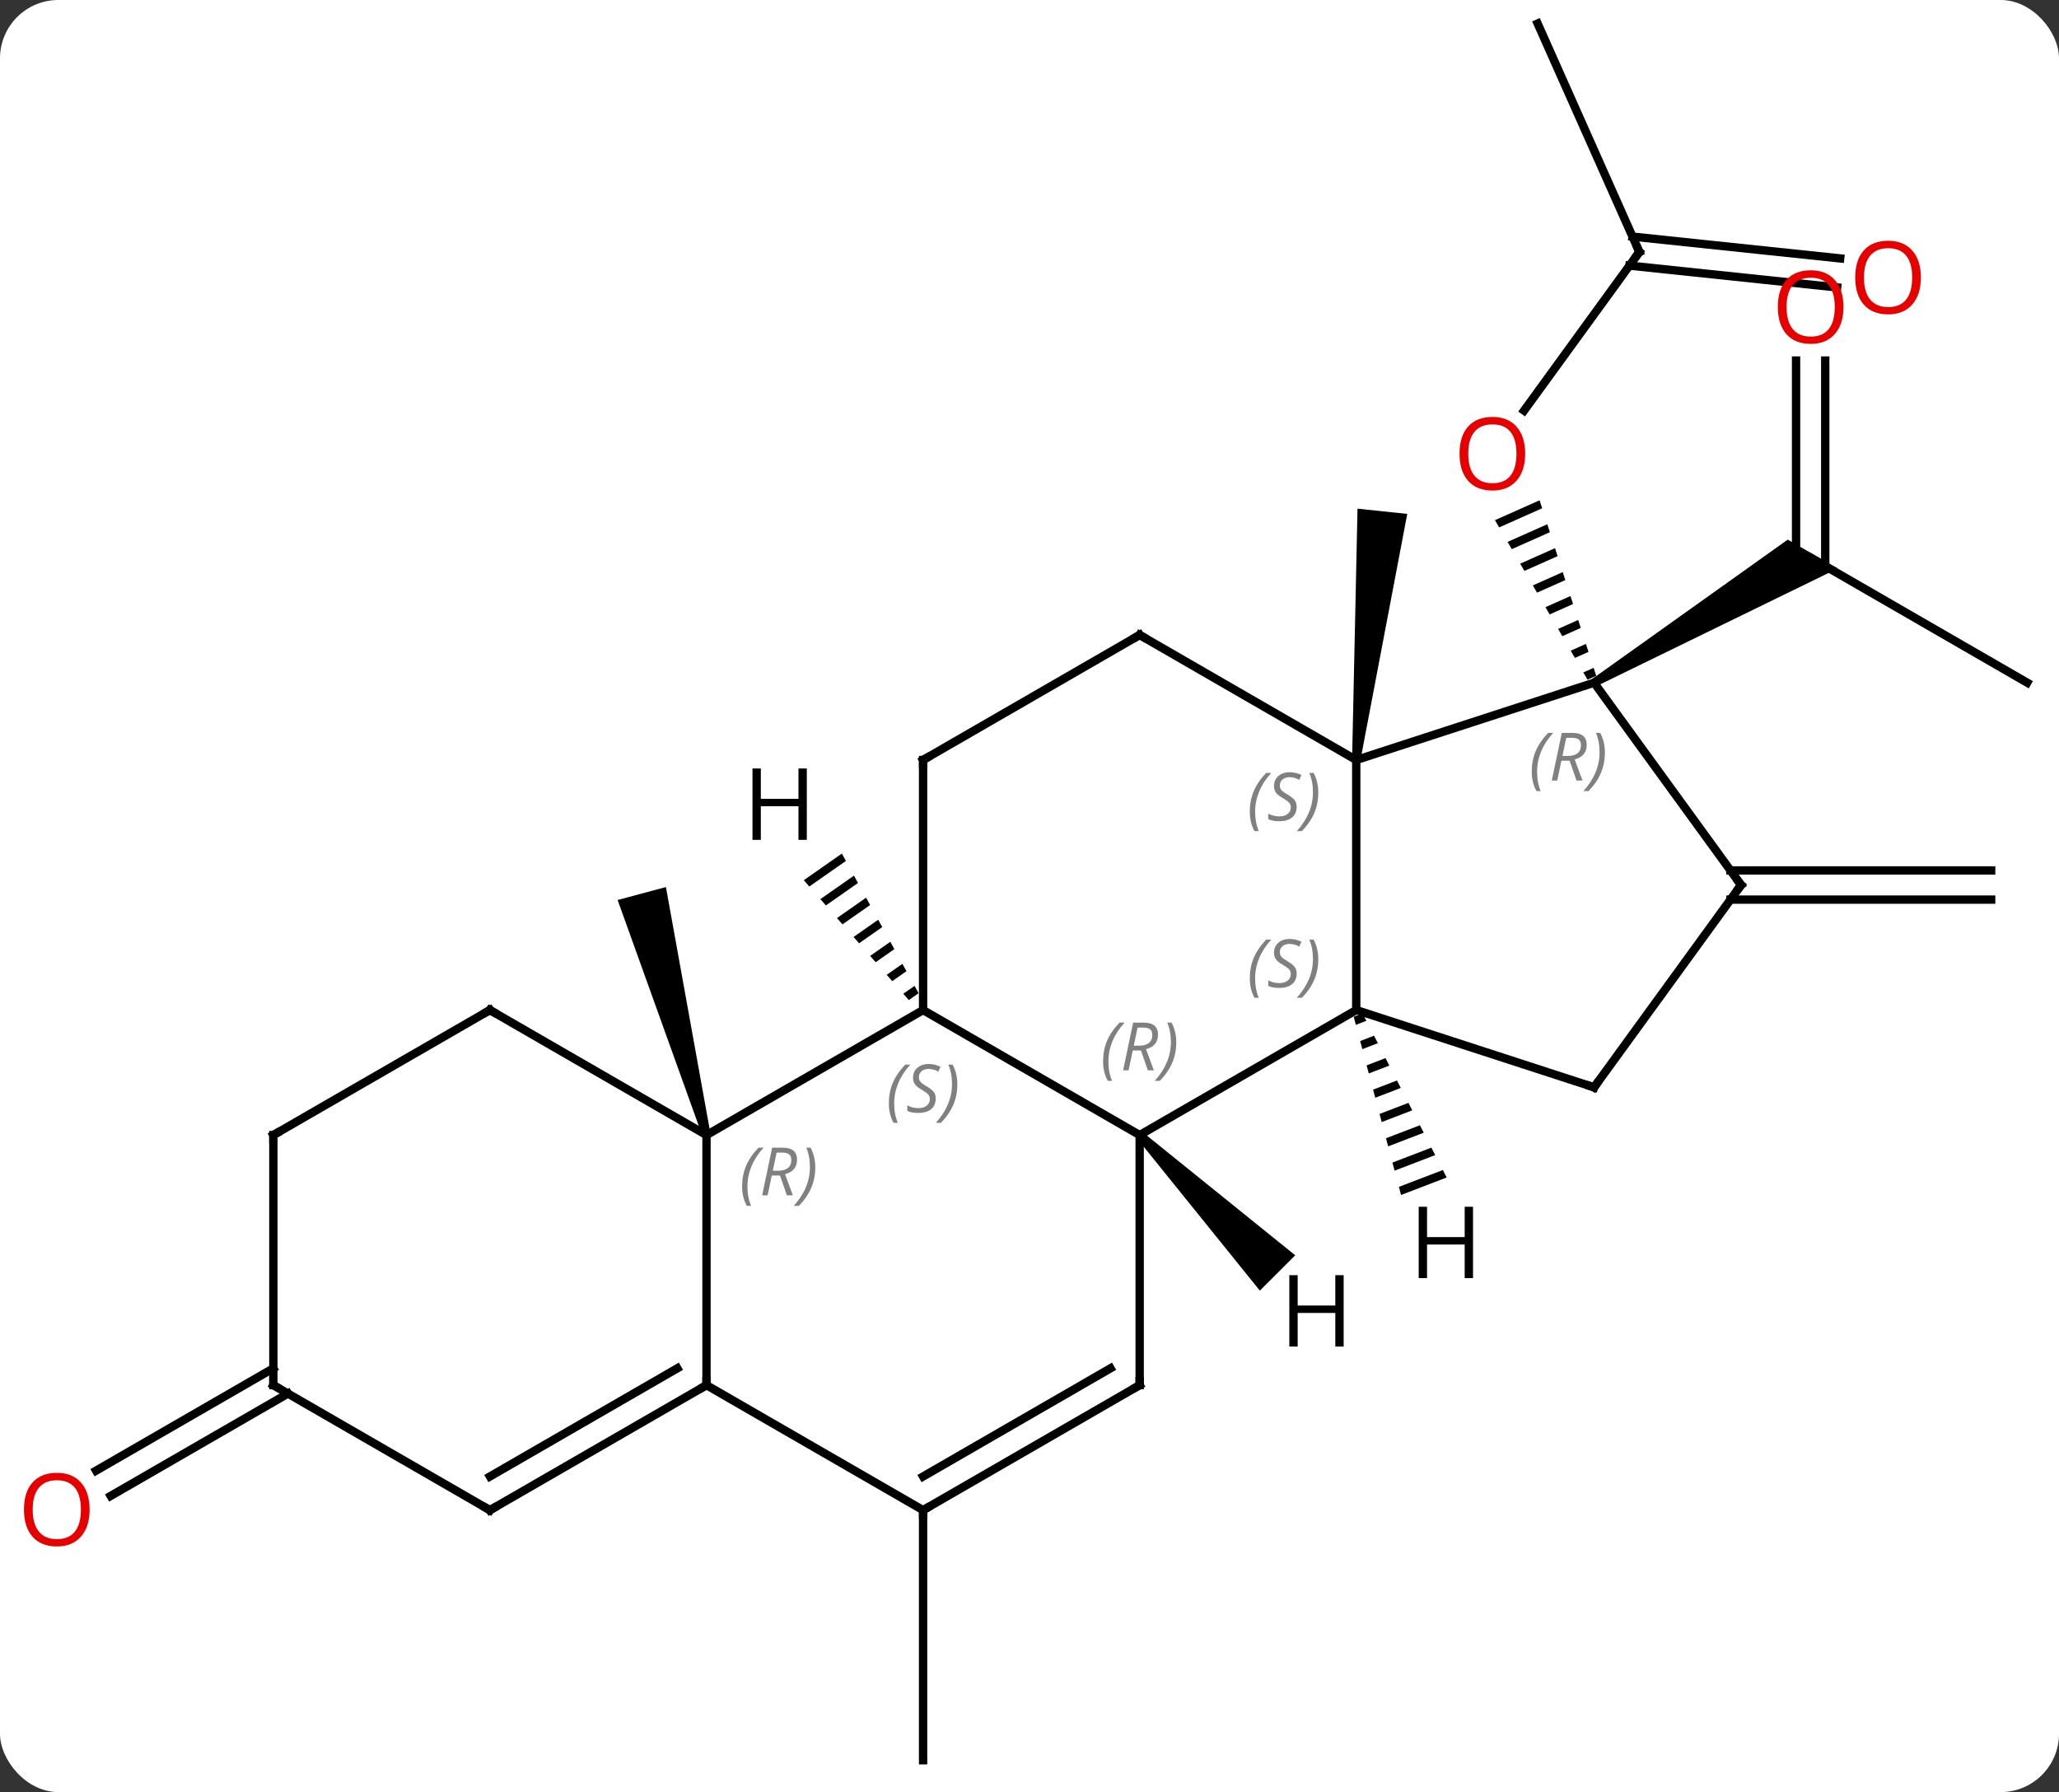 <svg width="247" viewBox="0 0 247 215" style="fill-opacity:1; color-rendering:auto; color-interpolation:auto; text-rendering:auto; stroke:black; stroke-linecap:square; stroke-miterlimit:10; shape-rendering:auto; stroke-opacity:1; fill:black; stroke-dasharray:none; font-weight:normal; stroke-width:1; font-family:'Open Sans'; font-style:normal; stroke-linejoin:miter; font-size:12; stroke-dashoffset:0; image-rendering:auto;" height="215" class="cas-substance-image" xmlns:xlink="http://www.w3.org/1999/xlink" xmlns="http://www.w3.org/2000/svg"><rect x="0" y="0" width="247" height="215" fill="#333333" stroke="none"/><svg class="cas-substance-single-component"><rect y="0" x="0" width="247" stroke="none" ry="7" rx="7" height="215" fill="white" class="cas-substance-group"/><svg y="0" x="0" width="247" viewBox="0 0 247 215" style="fill:black;" height="215" class="cas-substance-single-component-image"><svg><g><g transform="translate(125,107)" style="text-rendering:geometricPrecision; color-rendering:optimizeQuality; color-interpolation:linearRGB; stroke-linecap:butt; image-rendering:optimizeQuality;"><line y2="-76.77" y1="-57.737" x2="71.658" x1="57.829" style="fill:none;"/><path style="stroke:none;" d="M59.69 -46.98 L54.336 -44.596 L54.336 -44.596 L54.841 -43.727 L59.999 -46.023 L59.999 -46.023 L59.69 -46.98 ZM60.617 -44.108 L55.85 -41.987 L56.355 -41.117 L56.355 -41.117 L60.925 -43.151 L60.925 -43.151 L60.617 -44.108 ZM61.543 -41.236 L57.365 -39.377 L57.87 -38.507 L57.87 -38.507 L61.852 -40.279 L61.852 -40.279 L61.543 -41.236 ZM62.469 -38.365 L58.88 -36.767 L59.384 -35.897 L59.384 -35.897 L62.778 -37.407 L62.778 -37.407 L62.469 -38.365 ZM63.396 -35.493 L60.394 -34.157 L60.899 -33.287 L63.705 -34.536 L63.396 -35.493 ZM64.322 -32.621 L61.909 -31.547 L62.414 -30.677 L64.631 -31.664 L64.322 -32.621 ZM65.249 -29.75 L63.423 -28.937 L63.928 -28.067 L63.928 -28.067 L65.558 -28.793 L65.249 -29.75 ZM66.175 -26.878 L64.938 -26.327 L65.443 -25.457 L65.443 -25.457 L66.484 -25.921 L66.175 -26.878 Z"/><line y2="-104.178" y1="-76.77" x2="59.457" x1="71.658" style="fill:none;"/><line y2="-72.517" y1="-75.135" x2="95.384" x1="70.47" style="fill:none;"/><line y2="-75.998" y1="-78.616" x2="95.749" x1="70.836" style="fill:none;"/><line y2="-25.095" y1="-40.095" x2="118.188" x1="92.208" style="fill:none;"/><line y2="-63.743" y1="-39.085" x2="93.958" x1="93.958" style="fill:none;"/><line y2="-63.743" y1="-40.095" x2="90.458" x1="90.458" style="fill:none;"/><path style="stroke:none;" d="M66.478 -24.662 L65.978 -25.528 L89.458 -42.26 L95.458 -38.796 Z"/><path style="stroke:none;" d="M38.192 -15.77 L37.198 -15.874 L37.849 -45.974 L43.816 -45.346 Z"/><line y2="-2.572" y1="-2.572" x2="82.591" x1="113.862" style="fill:none;"/><line y2="0.928" y1="0.928" x2="82.591" x1="113.862" style="fill:none;"/><path style="stroke:none;" d="M-39.765 29.049 L-40.731 29.307 L-50.91 0.974 L-45.114 -0.578 Z"/><line y2="74.178" y1="104.178" x2="-14.265" x1="-14.265" style="fill:none;"/><line y2="60.188" y1="72.468" x2="-90.458" x1="-111.725" style="fill:none;"/><line y2="57.157" y1="69.436" x2="-92.208" x1="-113.475" style="fill:none;"/><line y2="-15.822" y1="-25.095" x2="37.695" x1="66.228" style="fill:none;"/><line y2="-0.822" y1="-25.095" x2="83.862" x1="66.228" style="fill:none;"/><line y2="14.178" y1="-15.822" x2="37.695" x1="37.695" style="fill:none;"/><line y2="-30.822" y1="-15.822" x2="11.715" x1="37.695" style="fill:none;"/><line y2="23.448" y1="-0.822" x2="66.228" x1="83.862" style="fill:none;"/><line y2="23.448" y1="14.178" x2="66.228" x1="37.695" style="fill:none;"/><line y2="29.178" y1="14.178" x2="11.715" x1="37.695" style="fill:none;"/><line y2="-15.822" y1="-30.822" x2="-14.265" x1="11.715" style="fill:none;"/><line y2="14.178" y1="29.178" x2="-14.265" x1="11.715" style="fill:none;"/><line y2="59.178" y1="29.178" x2="11.715" x1="11.715" style="fill:none;"/><line y2="14.178" y1="-15.822" x2="-14.265" x1="-14.265" style="fill:none;"/><line y2="29.178" y1="14.178" x2="-40.248" x1="-14.265" style="fill:none;"/><line y2="74.178" y1="59.178" x2="-14.265" x1="11.715" style="fill:none;"/><line y2="70.137" y1="57.157" x2="-14.265" x1="8.215" style="fill:none;"/><line y2="59.178" y1="29.178" x2="-40.248" x1="-40.248" style="fill:none;"/><line y2="14.178" y1="29.178" x2="-66.228" x1="-40.248" style="fill:none;"/><line y2="59.178" y1="74.178" x2="-40.248" x1="-14.265" style="fill:none;"/><line y2="74.178" y1="59.178" x2="-66.228" x1="-40.248" style="fill:none;"/><line y2="70.137" y1="57.157" x2="-66.228" x1="-43.748" style="fill:none;"/><line y2="29.178" y1="14.178" x2="-92.208" x1="-66.228" style="fill:none;"/><line y2="59.178" y1="74.178" x2="-92.208" x1="-66.228" style="fill:none;"/><line y2="59.178" y1="29.178" x2="-92.208" x1="-92.208" style="fill:none;"/><path style="stroke:none;" d="M38.455 14.571 L37.393 14.979 L37.393 14.979 L37.651 15.95 L38.914 15.466 L38.455 14.571 ZM39.831 17.256 L38.168 17.895 L38.426 18.867 L38.426 18.867 L40.29 18.151 L40.29 18.151 L39.831 17.256 ZM41.207 19.941 L38.942 20.811 L39.2 21.783 L39.2 21.783 L41.666 20.836 L41.207 19.941 ZM42.583 22.626 L39.717 23.727 L39.717 23.727 L39.975 24.699 L39.975 24.699 L43.042 23.521 L43.042 23.521 L42.583 22.626 ZM43.959 25.311 L40.491 26.643 L40.491 26.643 L40.749 27.615 L40.749 27.615 L44.418 26.206 L44.418 26.206 L43.959 25.311 ZM45.335 27.997 L41.266 29.559 L41.524 30.531 L45.794 28.892 L45.335 27.997 ZM46.711 30.682 L42.04 32.475 L42.04 32.475 L42.298 33.447 L42.298 33.447 L47.17 31.577 L46.711 30.682 ZM48.087 33.367 L42.815 35.391 L42.815 35.391 L43.073 36.363 L43.073 36.363 L48.546 34.262 L48.546 34.262 L48.087 33.367 Z"/><path style="stroke:none;" d="M11.361 29.532 L12.069 28.824 L30.377 43.598 L26.135 47.84 Z"/><path style="stroke:none;" d="M-24.009 -4.596 L-28.575 -1.401 L-27.912 -0.644 L-23.525 -3.714 L-23.525 -3.714 L-24.009 -4.596 ZM-22.556 -1.95 L-26.586 0.869 L-25.923 1.626 L-22.072 -1.069 L-22.072 -1.069 L-22.556 -1.95 ZM-21.103 0.695 L-24.597 3.14 L-23.934 3.897 L-20.619 1.577 L-21.103 0.695 ZM-19.65 3.341 L-22.608 5.41 L-21.945 6.167 L-19.166 4.223 L-19.166 4.223 L-19.65 3.341 ZM-18.197 5.986 L-20.618 7.681 L-20.618 7.681 L-19.955 8.437 L-19.955 8.437 L-17.713 6.868 L-18.197 5.986 ZM-16.744 8.632 L-18.629 9.951 L-18.629 9.951 L-17.966 10.708 L-16.26 9.514 L-16.26 9.514 L-16.744 8.632 ZM-15.291 11.278 L-16.64 12.222 L-15.977 12.978 L-15.977 12.978 L-14.806 12.159 L-15.291 11.278 Z"/></g><g transform="translate(125,107)" style="fill:rgb(230,0,0); text-rendering:geometricPrecision; color-rendering:optimizeQuality; image-rendering:optimizeQuality; font-family:'Open Sans'; stroke:rgb(230,0,0); color-interpolation:linearRGB;"><path style="stroke:none;" d="M57.962 -52.57 Q57.962 -50.508 56.922 -49.328 Q55.883 -48.148 54.04 -48.148 Q52.149 -48.148 51.118 -49.312 Q50.087 -50.477 50.087 -52.586 Q50.087 -54.68 51.118 -55.828 Q52.149 -56.977 54.04 -56.977 Q55.899 -56.977 56.93 -55.805 Q57.962 -54.633 57.962 -52.57 ZM51.133 -52.57 Q51.133 -50.836 51.876 -49.93 Q52.618 -49.023 54.04 -49.023 Q55.462 -49.023 56.188 -49.922 Q56.915 -50.82 56.915 -52.57 Q56.915 -54.305 56.188 -55.195 Q55.462 -56.086 54.04 -56.086 Q52.618 -56.086 51.876 -55.188 Q51.133 -54.289 51.133 -52.57 Z"/></g><g transform="translate(125,107)" style="stroke-linecap:butt; text-rendering:geometricPrecision; color-rendering:optimizeQuality; image-rendering:optimizeQuality; font-family:'Open Sans'; color-interpolation:linearRGB; stroke-miterlimit:5;"><path style="fill:none;" d="M71.364 -76.365 L71.658 -76.77 L71.455 -77.227"/><path style="fill:rgb(230,0,0); stroke:none;" d="M105.43 -73.705 Q105.43 -71.643 104.391 -70.463 Q103.352 -69.283 101.509 -69.283 Q99.618 -69.283 98.587 -70.448 Q97.555 -71.612 97.555 -73.721 Q97.555 -75.815 98.587 -76.963 Q99.618 -78.112 101.509 -78.112 Q103.368 -78.112 104.399 -76.94 Q105.43 -75.768 105.43 -73.705 ZM98.602 -73.705 Q98.602 -71.971 99.345 -71.065 Q100.087 -70.158 101.509 -70.158 Q102.93 -70.158 103.657 -71.057 Q104.384 -71.955 104.384 -73.705 Q104.384 -75.44 103.657 -76.33 Q102.93 -77.221 101.509 -77.221 Q100.087 -77.221 99.345 -76.323 Q98.602 -75.424 98.602 -73.705 Z"/><path style="fill:rgb(230,0,0); stroke:none;" d="M96.145 -70.165 Q96.145 -68.103 95.106 -66.923 Q94.067 -65.743 92.224 -65.743 Q90.333 -65.743 89.302 -66.907 Q88.27 -68.072 88.27 -70.181 Q88.27 -72.275 89.302 -73.423 Q90.333 -74.572 92.224 -74.572 Q94.083 -74.572 95.114 -73.4 Q96.145 -72.228 96.145 -70.165 ZM89.317 -70.165 Q89.317 -68.431 90.06 -67.525 Q90.802 -66.618 92.224 -66.618 Q93.645 -66.618 94.372 -67.517 Q95.099 -68.415 95.099 -70.165 Q95.099 -71.9 94.372 -72.79 Q93.645 -73.681 92.224 -73.681 Q90.802 -73.681 90.06 -72.782 Q89.317 -71.884 89.317 -70.165 Z"/><path style="fill:rgb(230,0,0); stroke:none;" d="M-114.251 74.108 Q-114.251 76.17 -115.29 77.35 Q-116.329 78.53 -118.172 78.53 Q-120.063 78.53 -121.094 77.365 Q-122.126 76.201 -122.126 74.092 Q-122.126 71.998 -121.094 70.85 Q-120.063 69.701 -118.172 69.701 Q-116.313 69.701 -115.282 70.873 Q-114.251 72.045 -114.251 74.108 ZM-121.079 74.108 Q-121.079 75.842 -120.336 76.748 Q-119.594 77.655 -118.172 77.655 Q-116.751 77.655 -116.024 76.756 Q-115.297 75.858 -115.297 74.108 Q-115.297 72.373 -116.024 71.483 Q-116.751 70.592 -118.172 70.592 Q-119.594 70.592 -120.336 71.49 Q-121.079 72.389 -121.079 74.108 Z"/></g><g transform="translate(125,107)" style="stroke-linecap:butt; font-size:8.4px; fill:gray; text-rendering:geometricPrecision; image-rendering:optimizeQuality; color-rendering:optimizeQuality; font-family:'Open Sans'; font-style:italic; stroke:gray; color-interpolation:linearRGB; stroke-miterlimit:5;"><path style="stroke:none;" d="M58.749 -14.42 Q58.749 -15.748 59.218 -16.873 Q59.687 -17.998 60.718 -19.077 L61.328 -19.077 Q60.359 -18.014 59.874 -16.842 Q59.39 -15.67 59.39 -14.436 Q59.39 -13.108 59.828 -12.092 L59.312 -12.092 Q58.749 -13.123 58.749 -14.42 ZM62.309 -15.733 L61.809 -13.358 L61.153 -13.358 L62.356 -19.077 L63.606 -19.077 Q65.341 -19.077 65.341 -17.639 Q65.341 -16.28 63.903 -15.889 L64.841 -13.358 L64.122 -13.358 L63.294 -15.733 L62.309 -15.733 ZM62.888 -18.483 Q62.497 -16.561 62.434 -16.311 L63.091 -16.311 Q63.841 -16.311 64.247 -16.639 Q64.653 -16.967 64.653 -17.592 Q64.653 -18.061 64.395 -18.272 Q64.138 -18.483 63.544 -18.483 L62.888 -18.483 ZM67.527 -16.733 Q67.527 -15.405 67.05 -14.272 Q66.573 -13.139 65.558 -12.092 L64.948 -12.092 Q66.886 -14.248 66.886 -16.733 Q66.886 -18.061 66.448 -19.077 L66.964 -19.077 Q67.527 -18.014 67.527 -16.733 Z"/><path style="stroke:none;" d="M24.926 -9.619 Q24.926 -10.947 25.395 -12.072 Q25.864 -13.197 26.895 -14.275 L27.504 -14.275 Q26.536 -13.213 26.051 -12.041 Q25.567 -10.869 25.567 -9.635 Q25.567 -8.306 26.004 -7.291 L25.489 -7.291 Q24.926 -8.322 24.926 -9.619 ZM30.549 -10.213 Q30.549 -9.385 30.002 -8.931 Q29.455 -8.478 28.455 -8.478 Q28.049 -8.478 27.736 -8.533 Q27.424 -8.588 27.142 -8.728 L27.142 -9.385 Q27.767 -9.056 28.471 -9.056 Q29.096 -9.056 29.471 -9.353 Q29.846 -9.65 29.846 -10.166 Q29.846 -10.478 29.642 -10.705 Q29.439 -10.931 28.877 -11.26 Q28.283 -11.588 28.057 -11.916 Q27.83 -12.244 27.83 -12.697 Q27.83 -13.431 28.346 -13.892 Q28.861 -14.353 29.705 -14.353 Q30.08 -14.353 30.416 -14.275 Q30.752 -14.197 31.127 -14.025 L30.861 -13.431 Q30.611 -13.588 30.291 -13.674 Q29.971 -13.76 29.705 -13.76 Q29.174 -13.76 28.853 -13.486 Q28.533 -13.213 28.533 -12.744 Q28.533 -12.541 28.603 -12.392 Q28.674 -12.244 28.814 -12.111 Q28.955 -11.978 29.377 -11.728 Q29.939 -11.385 30.142 -11.189 Q30.346 -10.994 30.447 -10.76 Q30.549 -10.525 30.549 -10.213 ZM33.143 -11.931 Q33.143 -10.603 32.667 -9.47 Q32.19 -8.338 31.174 -7.291 L30.565 -7.291 Q32.503 -9.447 32.503 -11.931 Q32.503 -13.26 32.065 -14.275 L32.581 -14.275 Q33.143 -13.213 33.143 -11.931 Z"/><path style="fill:none; stroke:black;" d="M83.568 -1.226 L83.862 -0.822 L83.568 -0.417"/><path style="stroke:none;" d="M24.926 10.381 Q24.926 9.053 25.395 7.928 Q25.864 6.803 26.895 5.725 L27.504 5.725 Q26.536 6.787 26.051 7.959 Q25.567 9.131 25.567 10.366 Q25.567 11.694 26.004 12.709 L25.489 12.709 Q24.926 11.678 24.926 10.381 ZM30.549 9.787 Q30.549 10.616 30.002 11.069 Q29.455 11.522 28.455 11.522 Q28.049 11.522 27.736 11.467 Q27.424 11.412 27.142 11.272 L27.142 10.616 Q27.767 10.944 28.471 10.944 Q29.096 10.944 29.471 10.647 Q29.846 10.35 29.846 9.834 Q29.846 9.522 29.642 9.295 Q29.439 9.069 28.877 8.741 Q28.283 8.412 28.057 8.084 Q27.83 7.756 27.83 7.303 Q27.83 6.569 28.346 6.108 Q28.861 5.647 29.705 5.647 Q30.08 5.647 30.416 5.725 Q30.752 5.803 31.127 5.975 L30.861 6.569 Q30.611 6.412 30.291 6.327 Q29.971 6.241 29.705 6.241 Q29.174 6.241 28.853 6.514 Q28.533 6.787 28.533 7.256 Q28.533 7.459 28.603 7.608 Q28.674 7.756 28.814 7.889 Q28.955 8.022 29.377 8.272 Q29.939 8.616 30.142 8.811 Q30.346 9.006 30.447 9.241 Q30.549 9.475 30.549 9.787 ZM33.143 8.069 Q33.143 9.397 32.667 10.53 Q32.19 11.662 31.174 12.709 L30.565 12.709 Q32.503 10.553 32.503 8.069 Q32.503 6.741 32.065 5.725 L32.581 5.725 Q33.143 6.787 33.143 8.069 Z"/><path style="fill:none; stroke:black;" d="M12.148 -30.572 L11.715 -30.822 L11.282 -30.572"/><path style="fill:none; stroke:black;" d="M66.522 23.044 L66.228 23.448 L65.752 23.294"/><path style="stroke:none;" d="M7.326 20.342 Q7.326 19.014 7.795 17.889 Q8.264 16.764 9.295 15.686 L9.905 15.686 Q8.936 16.748 8.451 17.92 Q7.967 19.092 7.967 20.326 Q7.967 21.655 8.405 22.67 L7.889 22.67 Q7.326 21.639 7.326 20.342 ZM10.886 19.03 L10.386 21.405 L9.73 21.405 L10.933 15.686 L12.183 15.686 Q13.918 15.686 13.918 17.123 Q13.918 18.483 12.48 18.873 L13.418 21.405 L12.699 21.405 L11.871 19.03 L10.886 19.03 ZM11.464 16.28 Q11.074 18.201 11.011 18.451 L11.668 18.451 Q12.418 18.451 12.824 18.123 Q13.23 17.795 13.23 17.17 Q13.23 16.701 12.972 16.491 Q12.714 16.28 12.121 16.28 L11.464 16.28 ZM16.104 18.03 Q16.104 19.358 15.627 20.491 Q15.15 21.623 14.135 22.67 L13.525 22.67 Q15.463 20.514 15.463 18.03 Q15.463 16.701 15.025 15.686 L15.541 15.686 Q16.104 16.748 16.104 18.03 Z"/><path style="fill:none; stroke:black;" d="M-13.832 -16.072 L-14.265 -15.822 L-14.265 -15.322"/><path style="stroke:none;" d="M-18.374 25.381 Q-18.374 24.053 -17.905 22.928 Q-17.436 21.803 -16.405 20.725 L-15.796 20.725 Q-16.764 21.787 -17.249 22.959 Q-17.733 24.131 -17.733 25.366 Q-17.733 26.694 -17.296 27.709 L-17.811 27.709 Q-18.374 26.678 -18.374 25.381 ZM-12.751 24.787 Q-12.751 25.616 -13.298 26.069 Q-13.845 26.522 -14.845 26.522 Q-15.251 26.522 -15.564 26.467 Q-15.876 26.412 -16.157 26.272 L-16.157 25.616 Q-15.533 25.944 -14.829 25.944 Q-14.204 25.944 -13.829 25.647 Q-13.454 25.35 -13.454 24.834 Q-13.454 24.522 -13.658 24.295 Q-13.861 24.069 -14.423 23.741 Q-15.017 23.412 -15.243 23.084 Q-15.47 22.756 -15.47 22.303 Q-15.47 21.569 -14.954 21.108 Q-14.439 20.647 -13.595 20.647 Q-13.22 20.647 -12.884 20.725 Q-12.548 20.803 -12.173 20.975 L-12.439 21.569 Q-12.689 21.412 -13.009 21.326 Q-13.329 21.241 -13.595 21.241 Q-14.126 21.241 -14.447 21.514 Q-14.767 21.787 -14.767 22.256 Q-14.767 22.459 -14.697 22.608 Q-14.626 22.756 -14.486 22.889 Q-14.345 23.022 -13.923 23.272 Q-13.361 23.616 -13.158 23.811 Q-12.954 24.006 -12.853 24.241 Q-12.751 24.475 -12.751 24.787 ZM-10.157 23.069 Q-10.157 24.397 -10.633 25.53 Q-11.11 26.662 -12.126 27.709 L-12.735 27.709 Q-10.797 25.553 -10.797 23.069 Q-10.797 21.741 -11.235 20.725 L-10.719 20.725 Q-10.157 21.787 -10.157 23.069 Z"/><path style="fill:none; stroke:black;" d="M11.715 58.678 L11.715 59.178 L11.282 59.428"/><path style="stroke:none;" d="M-35.977 35.342 Q-35.977 34.014 -35.508 32.889 Q-35.039 31.764 -34.008 30.686 L-33.398 30.686 Q-34.367 31.748 -34.852 32.92 Q-35.336 34.092 -35.336 35.327 Q-35.336 36.655 -34.898 37.67 L-35.414 37.67 Q-35.977 36.639 -35.977 35.342 ZM-32.416 34.03 L-32.916 36.405 L-33.573 36.405 L-32.37 30.686 L-31.119 30.686 Q-29.385 30.686 -29.385 32.123 Q-29.385 33.483 -30.823 33.873 L-29.885 36.405 L-30.604 36.405 L-31.432 34.03 L-32.416 34.03 ZM-31.838 31.28 Q-32.229 33.202 -32.291 33.452 L-31.635 33.452 Q-30.885 33.452 -30.479 33.123 Q-30.073 32.795 -30.073 32.17 Q-30.073 31.702 -30.331 31.491 Q-30.588 31.28 -31.182 31.28 L-31.838 31.28 ZM-27.199 33.03 Q-27.199 34.358 -27.676 35.491 Q-28.152 36.623 -29.168 37.67 L-29.777 37.67 Q-27.84 35.514 -27.84 33.03 Q-27.84 31.702 -28.277 30.686 L-27.762 30.686 Q-27.199 31.748 -27.199 33.03 Z"/><path style="fill:none; stroke:black;" d="M-13.832 73.928 L-14.265 74.178 L-14.265 74.678"/><path style="fill:none; stroke:black;" d="M-40.681 59.428 L-40.248 59.178 L-40.248 58.678"/><path style="fill:none; stroke:black;" d="M-65.795 14.428 L-66.228 14.178 L-66.661 14.428"/><path style="fill:none; stroke:black;" d="M-65.795 73.928 L-66.228 74.178 L-66.661 73.928"/><path style="fill:none; stroke:black;" d="M-91.775 28.928 L-92.208 29.178 L-92.208 29.678"/><path style="fill:none; stroke:black;" d="M-91.775 59.428 L-92.208 59.178 L-92.208 58.678"/></g><g transform="translate(125,107)" style="stroke-linecap:butt; text-rendering:geometricPrecision; color-rendering:optimizeQuality; image-rendering:optimizeQuality; font-family:'Open Sans'; color-interpolation:linearRGB; stroke-miterlimit:5;"><path style="stroke:none;" d="M51.705 46.339 L50.705 46.339 L50.705 42.308 L46.189 42.308 L46.189 46.339 L45.189 46.339 L45.189 37.777 L46.189 37.777 L46.189 41.417 L50.705 41.417 L50.705 37.777 L51.705 37.777 L51.705 46.339 Z"/><path style="stroke:none;" d="M36.186 54.547 L35.186 54.547 L35.186 50.516 L30.67 50.516 L30.67 54.547 L29.67 54.547 L29.67 45.985 L30.67 45.985 L30.67 49.625 L35.186 49.625 L35.186 45.985 L36.186 45.985 L36.186 54.547 Z"/><path style="stroke:none;" d="M-28.215 -6.242 L-29.215 -6.242 L-29.215 -10.273 L-33.731 -10.273 L-33.731 -6.242 L-34.731 -6.242 L-34.731 -14.804 L-33.731 -14.804 L-33.731 -11.164 L-29.215 -11.164 L-29.215 -14.804 L-28.215 -14.804 L-28.215 -6.242 Z"/></g></g></svg></svg></svg></svg>